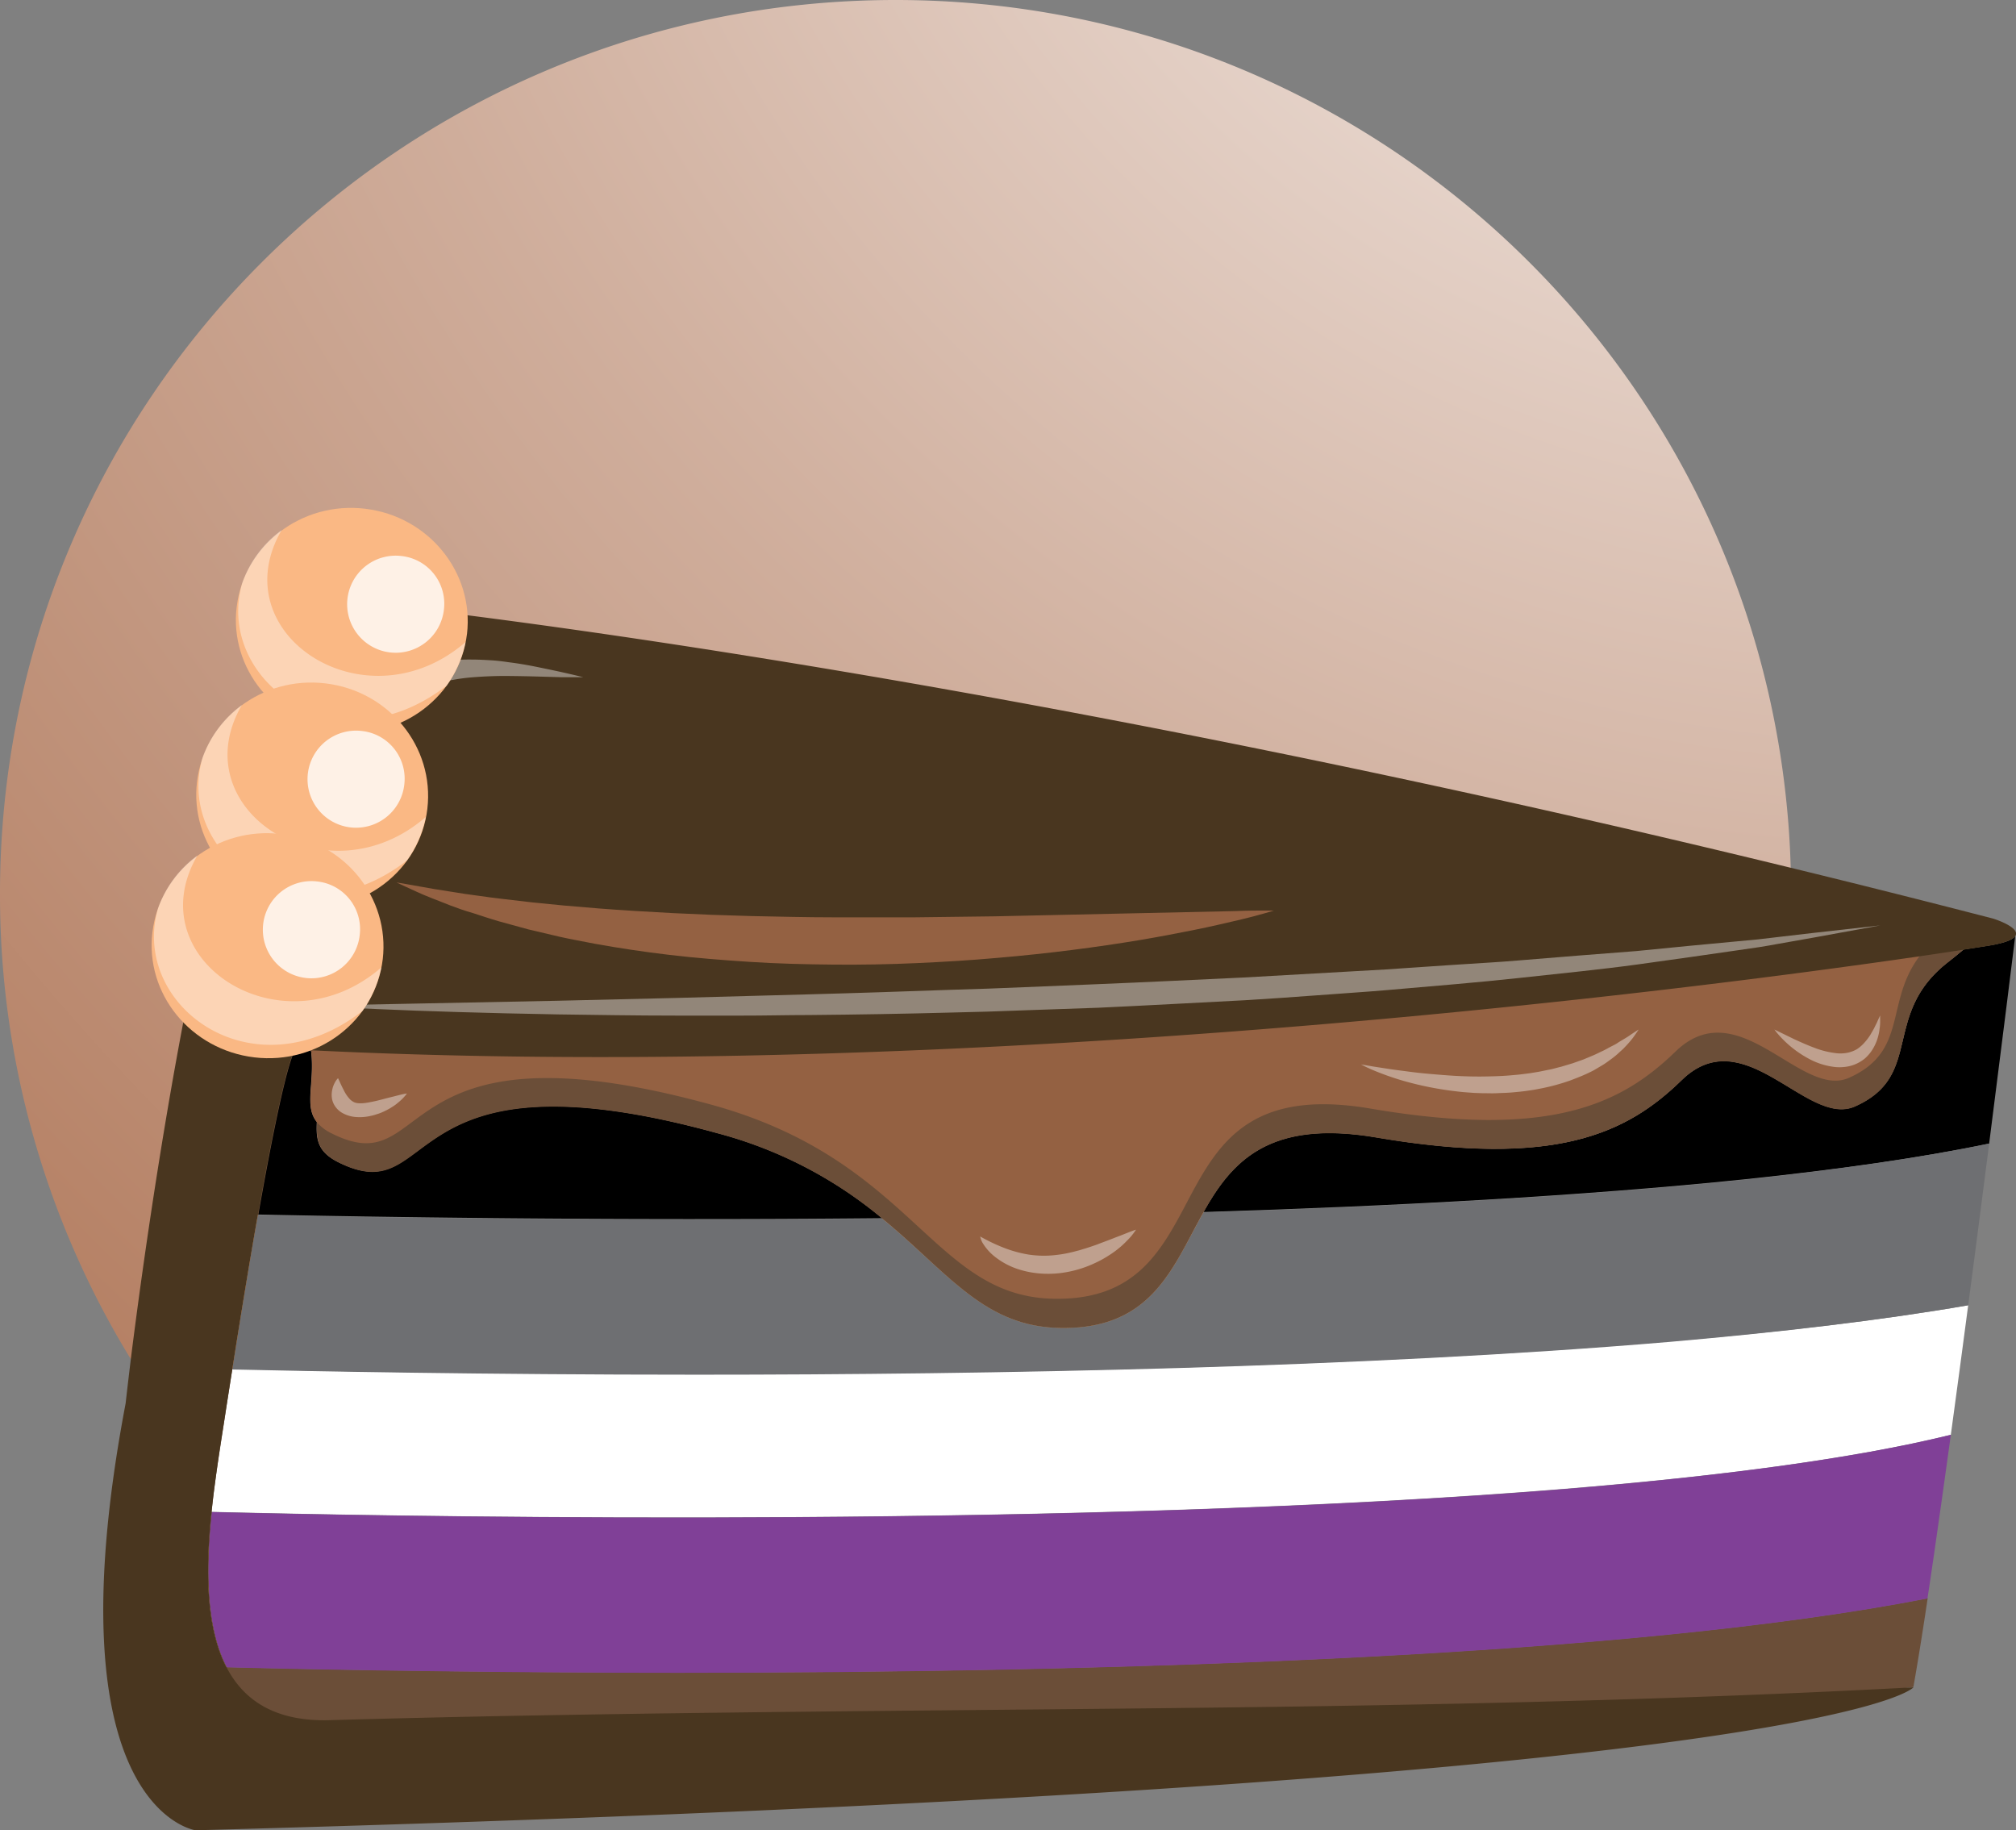 <svg xmlns="http://www.w3.org/2000/svg" xmlns:xlink="http://www.w3.org/1999/xlink" viewBox="0 0 386.72 351.02"><rect x="0" y="0" width="386.72" height="351.02" fill="#808080" stroke="none"/><defs><style>.cls-1{isolation:isolate;}.cls-2{mix-blend-mode:color-burn;fill:url(#radial-gradient);}.cls-3{fill:#6b4e38;}.cls-11,.cls-13,.cls-14,.cls-4{fill:#fff;}.cls-5{fill:#6e6f72;}.cls-12,.cls-6{fill:#fab884;}.cls-7{fill:#804097;}.cls-8{fill:#946142;}.cls-9{fill:#49361f;}.cls-10{fill:#e4bb9a;}.cls-11,.cls-13{opacity:0.4;}.cls-11,.cls-13,.cls-14{mix-blend-mode:soft-light;}.cls-12,.cls-13,.cls-14{fill-rule:evenodd;}.cls-14{opacity:0.8;}</style><radialGradient id="radial-gradient" cx="465.36" cy="9.1" r="3477" gradientUnits="userSpaceOnUse"><stop offset="0" stop-color="#fff"/><stop offset="0.09" stop-color="#cfad9b"/><stop offset="0.18" stop-color="#a66644"/><stop offset="0.22" stop-color="#964a22"/><stop offset="0.65" stop-color="#551e0f"/><stop offset="0.99" stop-color="#351514"/></radialGradient></defs><title>cake</title><g class="cls-1"><g id="Layer_1" data-name="Layer 1"><path class="cls-2" d="M442.82,290.74c-.15-5.55-.58-11-1.26-16.44C431,189.76,358.7,124.36,271.11,124.36c-94.87,0-171.79,76.74-171.79,171.41A170.29,170.29,0,0,0,124.39,385q1.56,2.55,3.2,5,2.85,4.31,5.93,8.41,3.45,4.59,7.19,8.93c.66-4.69,1.42-9.2,2-13.23.39-2.49.76-4.88,1.13-7.19,1.9-12.1,3.52-21.81,4.9-29.61,6.09-34.49,7.42-31.66,7.42-31.66l2.7.13.12.36v0c.63,6.25-1.38,10.35,1.07,13.4-.18,3.32.15,5.71,4,7.67,19.49,9.8,10.35-22.75,72.83-5.52A82,82,0,0,1,268.53,358c12.59,10.3,19.41,20.64,33.91,21,17.92.43,21.81-11.66,27.74-22.2,5.37-9.56,12.43-17.85,33.18-14.31,34.39,5.85,48.07-.77,58.55-11,5.92-5.76,11.81-3.68,17.36-.54.29-1.43.58-2.86.84-4.29.22-1.21.43-2.41.62-3.62,0,0,0,0,0,0,0-.24.08-.47.11-.71q.87-5.5,1.37-11.13.18-2,.3-3.93c.06-.77.1-1.55.15-2.33,0-.39,0-.79,0-1.19s.05-1,.06-1.54q.14-3.24.13-6.49C442.9,294.09,442.88,292.41,442.82,290.74ZM229.4,445.17c-15.78,0-30.34-.11-43-.26a172.3,172.3,0,0,0,35.54,15.15,172.2,172.2,0,0,0,49.2,7.13h.21a173.8,173.8,0,0,0,24.83-1.81,170.9,170.9,0,0,0,40.36-11.05c2-.84,4.05-1.71,6-2.62a173.78,173.78,0,0,0,17.9-9.51C315.9,444.5,268.84,445.17,229.4,445.17Z" transform="translate(-99.32 -124.36)"/><path d="M485.89,303.9c-.41,3.35-2.38,19.31-5,39.79-13.22,2.76-29.2,5-46.95,6.86-31,3.21-67.33,5.15-103.76,6.27,5.37-9.56,12.43-17.85,33.18-14.31,34.39,5.85,48.07-.77,58.55-11,5.92-5.76,11.81-3.68,17.36-.54,5.78,3.26,11.19,7.67,15.89,5.58,13.36-5.93,4.89-17.62,17.88-27.7,1-.78,2-1.57,2.93-2.38,3.28-.5,5-.78,5-.78C484.05,305.19,485.46,304.55,485.89,303.9Z" transform="translate(-99.32 -124.36)"/><path d="M268.53,358c-53,.52-99.22-.26-119.75-.7,6.09-34.49,7.42-31.66,7.42-31.66l2.7.13.12.36v0c.63,6.25-1.38,10.35,1.07,13.4-.18,3.32.15,5.71,4,7.67,19.49,9.8,10.35-22.75,72.83-5.52A82,82,0,0,1,268.53,358Z" transform="translate(-99.32 -124.36)"/><path class="cls-3" d="M466.53,305.14h0c-6.55.62-14.62,1.36-24,2.18-11.78,1-25.6,2.19-41,3.41h-.13c-33,2.6-73.24,5.44-116.45,7.72h-.24c-40.67,2.15-84,3.81-126.23,4.33h-.82l-1.33,0c-5.39.66-10,6-13.85,13.57-7.71,15.14-12.52,39.32-14.85,53.62-1.14,7-1.69,11.67-1.69,11.67-12.22,68.63,9,71.65,9,71.65,47.07-.85,93.69-3.2,136.43-6.15q12.66-.87,24.83-1.81c97.24-7.46,169-17.27,170.16-17.42h0c.45-2.53.94-5.46,1.46-8.72.41-2.57.84-5.35,1.28-8.3-28.86,5.65-67.66,9.15-108.58,11.26h0c-44.55,2.3-91.61,3-131,3-15.78,0-30.34-.11-43-.26-20.05-.23-35.45-.58-43.64-.79-4-7.71-4-18.84-2.88-29.79.24-2.34.54-4.68.86-7,.66-4.69,1.42-9.2,2-13.23.39-2.49.76-4.88,1.13-7.19,1.9-12.1,3.52-21.81,4.9-29.61,6.09-34.49,7.42-31.66,7.42-31.66l2.7.13.12.36v0c.63,6.25-1.38,10.35,1.07,13.4-.18,3.32.15,5.71,4,7.67,19.49,9.8,10.35-22.75,72.83-5.52A82,82,0,0,1,268.53,358c12.59,10.3,19.41,20.64,33.91,21,17.92.43,21.81-11.66,27.74-22.2,5.37-9.56,12.43-17.85,33.18-14.31,34.39,5.85,48.07-.77,58.55-11,5.92-5.76,11.81-3.68,17.36-.54,5.78,3.26,11.19,7.67,15.89,5.58,13.36-5.93,4.89-17.62,17.88-27.7,1-.78,2-1.57,2.93-2.38,3.28-.5,5-.78,5-.78,3.07-.54,4.48-1.18,4.91-1.83.05-.43.08-.65.08-.65S479,304,466.53,305.14Z" transform="translate(-99.32 -124.36)"/><path class="cls-4" d="M476.87,374.7c-1.1,8.32-2.22,16.73-3.33,24.85-18.93,4.66-45,8-74.28,10.38-92.22,7.48-216.6,5.38-252,4.57l-7.36-.17c.24-2.34.54-4.68.86-7,.66-4.69,1.42-9.2,2-13.23.39-2.49.76-4.88,1.13-7.19,14.43.35,47.78,1,89.21,1,56.39,0,127.74-1.26,186.72-6.31C440.81,379.86,460.25,377.58,476.87,374.7Z" transform="translate(-99.32 -124.36)"/><path class="cls-5" d="M480.89,343.69c-.07.53-.14,1.07-.2,1.61-.12.91-.24,1.84-.36,2.78-.21,1.61-.42,3.25-.63,4.9-.1.74-.19,1.49-.29,2.25q-.37,2.89-.76,5.88l-.39,3c-.2,1.5-.39,3-.59,4.52-.27,2-.53,4.05-.8,6.08-16.62,2.88-36.06,5.16-57.06,7-59,5-130.33,6.31-186.72,6.31-41.43,0-74.78-.68-89.21-1,1.9-12.1,3.52-21.81,4.9-29.61,20.53.44,66.7,1.22,119.75.7,12.59,10.3,19.41,20.64,33.91,21,17.92.43,21.81-11.66,27.74-22.2,36.43-1.12,72.78-3.06,103.76-6.27C451.69,348.71,467.67,346.45,480.89,343.69Z" transform="translate(-99.32 -124.36)"/><path class="cls-6" d="M139.37,357.11c1.87.05,5.07.13,9.41.22-1.38,7.8-3,17.51-4.9,29.61-3.94-.09-6.47-.16-7.38-.19l.34-10.29.63-19.4Z" transform="translate(-99.32 -124.36)"/><path class="cls-6" d="M330.18,356.82c-5.93,10.54-9.82,22.63-27.74,22.2-14.5-.35-21.32-10.69-33.91-21l5.13,0c17-.19,34.6-.52,52.25-1Z" transform="translate(-99.32 -124.36)"/><path class="cls-7" d="M473.54,399.55l-.33,2.39-.33,2.38c-.21,1.58-.43,3.14-.65,4.68-.14,1-.29,2.06-.43,3.07-.19,1.35-.38,2.69-.57,4q-.51,3.59-1,7c-.09.59-.18,1.18-.26,1.75s-.17,1.15-.25,1.71c-.11.75-.22,1.5-.33,2.23s-.22,1.46-.33,2.18c-28.86,5.65-67.66,9.15-108.58,11.26h0c-44.55,2.3-91.61,3-131,3-15.78,0-30.34-.11-43-.26-20.05-.23-35.45-.58-43.64-.79-4-7.71-4-18.84-2.88-29.79l7.36.17c35.45.81,159.83,2.91,252.05-4.57C428.56,407.55,454.61,404.21,473.54,399.55Z" transform="translate(-99.32 -124.36)"/><path class="cls-6" d="M142.73,444.12,136.5,444l.93-29.69,2.42.07C138.7,425.28,138.71,436.41,142.73,444.12Z" transform="translate(-99.32 -124.36)"/><path class="cls-3" d="M476.48,306.09l-.51.42c-1,.81-1.92,1.6-2.93,2.38-13,10.08-4.52,21.77-17.88,27.7-4.7,2.09-10.11-2.32-15.89-5.58-5.55-3.14-11.44-5.22-17.36.54-10.48,10.19-24.16,16.81-58.55,11-20.75-3.54-27.81,4.75-33.18,14.31-5.93,10.54-9.82,22.63-27.74,22.2-14.5-.35-21.32-10.69-33.91-21A82,82,0,0,0,237,341.74c-62.48-17.23-53.34,15.32-72.83,5.52-3.89-2-4.22-4.35-4-7.67s.89-7.66-1.07-13.4v0l-.12-.36a31.56,31.56,0,0,0-1.28-3c-1.93-4-5.16-8.51-10.47-13.8-2.14-2.13-4.62-4.38-7.49-6.76a9.87,9.87,0,0,0,2.66-2.13l.34-.4h0a11.73,11.73,0,0,0,1-1.44,2.53,2.53,0,0,0,.13-.22c.12-.22.24-.44.35-.67,2.31-4.83,4.77-9.58,7.45-14.22,1.39-2.42,2.91-4.85,4.47-7.15a77.47,77.47,0,0,1,4.94-6.57,61.44,61.44,0,0,1,5.66-5.75l.62-.58a10.81,10.81,0,0,0,1.08-.63c-.05,0,2.77-1.34,2.18-1.17,5.14-2,8.27-1.91,14.42-1.7,11.46.39,23,2.71,35.56,4.29q10,1.25,19.92,2.6l1.58.21q10.74,1.46,21.47,3c30,4.19,60,8.62,90.13,12,7.55.84,15.12,1.48,22.69,2,1,4.32,4.08,8.25,8.56,9.09q13.56,2.55,27.17,4.85c2.68.45,5.37.89,8.05,1.31l3.5.55.91.14q4.41.69,8.84,1.33c3.14.46,6.29.89,9.45,1.32l1.11.14c1.47.2,2.95.39,4.43.57a1.07,1.07,0,0,0,.25,0l.49.07h0l2.51.31h0l3.88.46c3.64.42,7.32.88,11,1.3h0l3,.33C471.83,305.71,474.16,305.92,476.48,306.09Z" transform="translate(-99.32 -124.36)"/><path class="cls-8" d="M469.52,305.46h0a19.07,19.07,0,0,0-2,2.31h0c-6.7,8.9-2.07,18.23-13.54,23.32-4.14,1.83-8.83-1.36-13.84-4.38-6.14-3.7-12.76-7.12-19.42-.66-10.48,10.17-24.16,16.77-58.53,10.93-24.82-4.22-30.06,8.43-36.25,20-4.7,8.73-10,16.83-24.69,16.47-11.87-.29-18.6-7.27-27.56-15.44-8.51-7.76-19-16.58-37.9-21.77-62.49-17.19-53.34,15.29-72.83,5.51a8.43,8.43,0,0,1-2.83-2.13c-2.45-3-.44-7.15-1.07-13.4v0c0-.12,0-.24,0-.36a23.94,23.94,0,0,0-.55-3c-1.4-5.63-5.29-12.76-15.34-22l-.78-.71.34-.4h0a11.73,11.73,0,0,0,1-1.44,2.53,2.53,0,0,0,.13-.22c.12-.22.24-.44.35-.67,2.31-4.83,4.77-9.58,7.45-14.22,1.39-2.42,2.91-4.85,4.47-7.15,6.79-1.36,13.69-2.43,20.6-3.41,10.08-1.43,20.26-2.54,30.45-3.53l.46-.05.77-.07,3.4-.3,6.54-.57c4.19-.35,8.38-.67,12.58-1,3.19-.24,6.38-.43,9.58-.59l1.58.21q10.74,1.46,21.47,3c30,4.19,60,8.62,90.13,12,7.55.84,15.12,1.48,22.69,2,1,4.32,4.08,8.25,8.56,9.09q13.56,2.55,27.17,4.85c2.68.45,5.36.88,8.05,1.31l3.5.55.91.14q4.41.69,8.84,1.33c3.14.46,6.29.89,9.45,1.32l1.11.14c1.47.2,2.95.39,4.43.57a1.07,1.07,0,0,0,.25,0l.5.07h0l2.51.31h0l3.88.46c3.64.42,7.32.88,11,1.3h0Z" transform="translate(-99.32 -124.36)"/><path class="cls-9" d="M485.89,303.9c-.43.65-1.84,1.29-4.91,1.83,0,0-1.73.28-5,.78-2.16.33-5,.76-8.47,1.27h0c-6.41.93-15,2.13-25.28,3.47C383.47,318.87,267.27,331.13,159,325.8h-.09l-2.7-.13s-1.33-2.83-7.42,31.66c-1.38,7.8-3,17.51-4.9,29.61-.37,2.31-.74,4.7-1.13,7.19-.62,4-1.38,8.54-2,13.23-.32,2.29-.62,4.63-.86,7-1.15,10.95-1.14,22.08,2.88,29.79,3.32,6.38,9.38,10.43,19.79,10.13q20.39-.58,40.81-.93c46.34-.83,92.77-1,139.22-1.61q18.72-.25,37.44-.65c28.78-.62,57.56-1.57,86.33-3.11h0c-.52.58-19.65,19-329.55,27.42,0,0-28.19-4-13.4-81.88,0,0,.35-3.14,1-8.52,3-23.94,12.5-92.3,26.14-126,1.13-2.8,2.29-5.36,3.47-7.63l0,0c2.24-4.31,4.59-7.6,7-9.56a8,8,0,0,1,5.53-2.07s110.59,10.68,276.25,51.05q19,4.62,38.9,9.77S487,302.22,485.89,303.9Z" transform="translate(-99.32 -124.36)"/><path class="cls-10" d="M324.13,298.47" transform="translate(-99.32 -124.36)"/><path class="cls-10" d="M324,299.23" transform="translate(-99.32 -124.36)"/><path class="cls-11" d="M287.34,361.51s.47.27,1.26.68a33.72,33.72,0,0,0,3.32,1.5,23.45,23.45,0,0,0,4.7,1.29,20.73,20.73,0,0,0,2.64.22,19.32,19.32,0,0,0,2.72-.15,22,22,0,0,0,2.75-.48c.46-.09.9-.23,1.36-.34s.88-.27,1.33-.39c.86-.28,1.73-.55,2.53-.86s1.58-.59,2.3-.87,1.38-.54,2-.77l1.56-.62c.88-.34,1.43-.52,1.43-.52a10.83,10.83,0,0,1-.72,1,10.24,10.24,0,0,1-1,1.1,15,15,0,0,1-1.44,1.35,17.53,17.53,0,0,1-2,1.46,20.14,20.14,0,0,1-2.55,1.42,21.75,21.75,0,0,1-6.8,2,19.73,19.73,0,0,1-3.92.08,18.1,18.1,0,0,1-3.67-.67,14.39,14.39,0,0,1-5.16-2.69,9.89,9.89,0,0,1-2.24-2.62A4.46,4.46,0,0,1,287.34,361.51Z" transform="translate(-99.32 -124.36)"/><path class="cls-11" d="M360.4,328.51l2.51.43,2.85.44c1.1.17,2.34.32,3.69.5s2.8.34,4.34.47,3.15.27,4.82.36,3.38.14,5.12.12,3.48-.07,5.21-.21c.86-.08,1.73-.14,2.58-.26l1.27-.16L394,330c.83-.12,1.62-.32,2.43-.47s1.56-.39,2.34-.57l2.2-.66,2.07-.73,1.89-.79c.61-.26,1.16-.55,1.73-.81s1.05-.55,1.55-.81,1-.49,1.39-.76c.8-.53,1.6-.94,2.17-1.34,1.16-.79,1.88-1.24,1.88-1.24s-.37.6-1.13,1.64a21.12,21.12,0,0,1-1.58,1.8c-.3.35-.72.67-1.11,1.05a14.57,14.57,0,0,1-1.35,1.11c-.5.36-1,.75-1.6,1.13l-1.87,1.11c-.68.35-1.4.69-2.13,1s-1.56.63-2.37.94a40.42,40.42,0,0,1-5.32,1.47l-1.41.27c-.47.09-1,.15-1.44.22-1,.15-1.93.23-2.91.32s-2,.1-2.93.15-1.94,0-2.9,0l-1.43-.05-1.4-.1c-.93-.06-1.84-.17-2.73-.28a63,63,0,0,1-9.41-1.91,54,54,0,0,1-6.13-2.17C361.14,328.93,360.4,328.51,360.4,328.51Z" transform="translate(-99.32 -124.36)"/><path class="cls-11" d="M159.21,317.24l47.1-.94,22.81-.54,25.44-.69c4.41-.14,8.9-.23,13.44-.4l13.76-.47,7-.22,7-.28,14.09-.58c9.4-.38,18.8-.85,28.06-1.28l27.16-1.54,13-.88c4.24-.29,8.39-.49,12.42-.84,8.06-.68,15.68-1.26,22.72-1.81,7-.71,13.47-1.32,19.18-1.85l4.15-.39,3.84-.45,6.78-.79L460,301.85l-12.75,2.33-6.73,1.19c-1.22.22-2.5.46-3.82.66l-4.13.6c-5.69.82-12.11,1.75-19.12,2.71s-14.64,1.71-22.7,2.59-16.59,1.56-25.4,2.33c-4.41.38-8.89.65-13.43,1s-9.13.65-13.77.94c-9.27.48-18.69,1-28.11,1.44l-14.12.49-7,.25-7,.18c-9.28.25-18.41.4-27.25.48-4.42,0-8.77.12-13,.11l-12.47,0c-8.1,0-15.76-.14-22.83-.23-14.14-.25-25.92-.63-34.16-1-4.12-.15-7.36-.34-9.57-.45Z" transform="translate(-99.32 -124.36)"/><path class="cls-11" d="M152.22,305.72s.31-1.42.86-3.9c.25-1.24.56-2.74.91-4.46s.72-3.68,1.13-5.81.87-4.45,1.46-6.89,1.21-5,2-7.66c.22-.66.44-1.33.65-2s.51-1.33.76-2,.54-1.35.82-2,.57-1.35.92-2,.67-1.32,1-2l1.14-2c.36-.66.81-1.28,1.23-1.91l.65-.95.16-.23,0,0,.1-.13,0,0,.09-.11.34-.42,1.39-1.66c.48-.56,1.14-1.13,1.71-1.69l.89-.84c.3-.25.63-.47.94-.7.64-.46,1.25-.94,1.91-1.35a28.34,28.34,0,0,1,8.35-3.37,38.44,38.44,0,0,1,8.15-.78c1.29,0,2.53.07,3.72.14s2.34.22,3.43.38c2.19.27,4.16.64,5.9,1s3.25.67,4.49.95c2.48.56,3.9.92,3.9.92h-1.05c-.68,0-1.69,0-3,0l-4.57-.13c-1.76-.05-3.74-.09-5.88-.11s-4.45.07-6.85.26a35.79,35.79,0,0,0-3.63.48c-1.23.18-2.44.51-3.68.81a27.62,27.62,0,0,0-7,3.17c-.54.36-1,.79-1.55,1.17-.26.2-.53.39-.77.6l-.67.65c-.45.46-.91.82-1.37,1.35L170,264.07l-.34.42-.09.11,0,0,.06-.08,0,0-.15.21-.58.84c-.39.57-.8,1.12-1.13,1.72l-1.07,1.75-1,1.81a71,71,0,0,0-3.29,7.39c-.94,2.47-1.82,4.91-2.59,7.25l-2.19,6.64c-.67,2.07-1.35,4-2,5.62s-1.21,3.1-1.72,4.27-.95,2.07-1.24,2.68Z" transform="translate(-99.32 -124.36)"/><path class="cls-11" d="M164.16,331.15s.13.24.31.65.45,1,.77,1.6a7,7,0,0,0,1.25,1.84,3,3,0,0,0,.8.54,2.51,2.51,0,0,0,.89.18,6.28,6.28,0,0,0,1.32-.07c.5-.07,1-.17,1.56-.29,1.06-.22,2.1-.53,3-.75s1.74-.44,2.32-.58,1-.18,1-.18a7.15,7.15,0,0,1-.49.6,7.33,7.33,0,0,1-.63.65c-.26.24-.57.5-.92.78s-.78.55-1.25.83a14.21,14.21,0,0,1-1.61.8,9.69,9.69,0,0,1-1,.35,8.08,8.08,0,0,1-1.08.29,9.25,9.25,0,0,1-2.6.22,6.21,6.21,0,0,1-2.78-.77,4.13,4.13,0,0,1-1.57-1.54,3.64,3.64,0,0,1-.48-1.49,4.39,4.39,0,0,1,.05-1.27,5,5,0,0,1,.66-1.77A3.64,3.64,0,0,1,164.16,331.15Z" transform="translate(-99.32 -124.36)"/><path class="cls-8" d="M343.7,299l-1.92,0c-1.25,0-3.09,0-5.41.1l-19.24.42-27.06.59-15.22.19-7.81,0c-2.62,0-5.25,0-7.88,0-5.25,0-10.5-.14-15.66-.24l-7.67-.24-7.48-.33c-4.91-.26-9.65-.54-14.15-.89l-6.55-.55-6.12-.6c-3.9-.47-7.51-.84-10.69-1.32l-2.32-.32-2.14-.34-3.8-.6-5.31-.94-1.9-.32,1.74.81c1.14.5,2.8,1.34,5,2.19s4.83,2,8,2.9c1.55.49,3.21,1.07,5,1.58l5.58,1.53,6.12,1.44c2.12.47,4.33.86,6.6,1.31,4.54.82,9.36,1.55,14.36,2.14s10.18,1,15.45,1.34,10.62.47,16,.52,10.71-.05,16-.29,10.43-.55,15.42-1c10-.85,19.25-2.08,27.15-3.39,3.95-.66,7.55-1.36,10.74-2s5.95-1.3,8.23-1.83,4-1,5.26-1.36S343.7,299,343.7,299Z" transform="translate(-99.32 -124.36)"/><path class="cls-11" d="M439.7,321.82l3.79,1.85c1.13.51,2.43,1.11,3.83,1.63a16.88,16.88,0,0,0,4.35,1.07,7.06,7.06,0,0,0,2.07-.1,6.11,6.11,0,0,0,1.8-.69,7.2,7.2,0,0,0,1.44-1.26,10.87,10.87,0,0,0,1.12-1.48c.29-.52.6-1,.81-1.45s.44-.85.57-1.19c.3-.68.5-1.07.5-1.07s0,.43,0,1.19a8.06,8.06,0,0,1-.11,1.37,9.6,9.6,0,0,1-.37,1.78,9,9,0,0,1-.88,2,7.63,7.63,0,0,1-1.69,2,7.37,7.37,0,0,1-2.59,1.31,8.7,8.7,0,0,1-2.91.24,13.63,13.63,0,0,1-5.1-1.58,20.81,20.81,0,0,1-5.92-4.72A11.66,11.66,0,0,1,439.7,321.82Z" transform="translate(-99.32 -124.36)"/><path class="cls-12" d="M188.9,245.93c-1.41,11.85-12.42,20.27-24.62,18.83s-21-12.2-19.56-24,12.43-20.28,24.62-18.83,20.95,12.2,19.56,24.05Z" transform="translate(-99.32 -124.36)"/><path class="cls-13" d="M188.63,247.5a22.06,22.06,0,0,1-3.62,8.35c-21.17,16.36-44.61-1.13-39.21-19.71a21.33,21.33,0,0,1,7.54-10.1c-11.61,20,16.19,38,35.29,21.46Z" transform="translate(-99.32 -124.36)"/><path class="cls-14" d="M184.49,241.14A9.31,9.31,0,1,1,176.32,231a9.2,9.2,0,0,1,8.17,10.13Z" transform="translate(-99.32 -124.36)"/><path class="cls-12" d="M181.3,279.48c-1.4,11.85-12.42,20.27-24.62,18.83s-21-12.2-19.56-24.05,12.43-20.28,24.63-18.83,20.94,12.2,19.55,24.05Z" transform="translate(-99.32 -124.36)"/><path class="cls-13" d="M181,281.05a22.06,22.06,0,0,1-3.62,8.35c-21.17,16.36-44.61-1.13-39.21-19.71a21.44,21.44,0,0,1,7.54-10.1c-11.61,20,16.19,38,35.29,21.46Z" transform="translate(-99.32 -124.36)"/><path class="cls-14" d="M176.89,274.69a9.31,9.31,0,1,1-8.16-10.13,9.2,9.2,0,0,1,8.16,10.13Z" transform="translate(-99.32 -124.36)"/><path class="cls-12" d="M172.74,308.33c-1.4,11.85-12.42,20.28-24.62,18.83s-21-12.19-19.56-24,12.43-20.28,24.63-18.84,20.94,12.21,19.55,24.05Z" transform="translate(-99.32 -124.36)"/><path class="cls-13" d="M172.47,309.91a22.06,22.06,0,0,1-3.62,8.35c-21.17,16.35-44.61-1.14-39.21-19.71a21.39,21.39,0,0,1,7.54-10.1c-11.61,20,16.19,38,35.29,21.46Z" transform="translate(-99.32 -124.36)"/><path class="cls-14" d="M168.34,303.55a9.32,9.32,0,1,1-8.17-10.13,9.21,9.21,0,0,1,8.17,10.13Z" transform="translate(-99.32 -124.36)"/></g></g></svg>